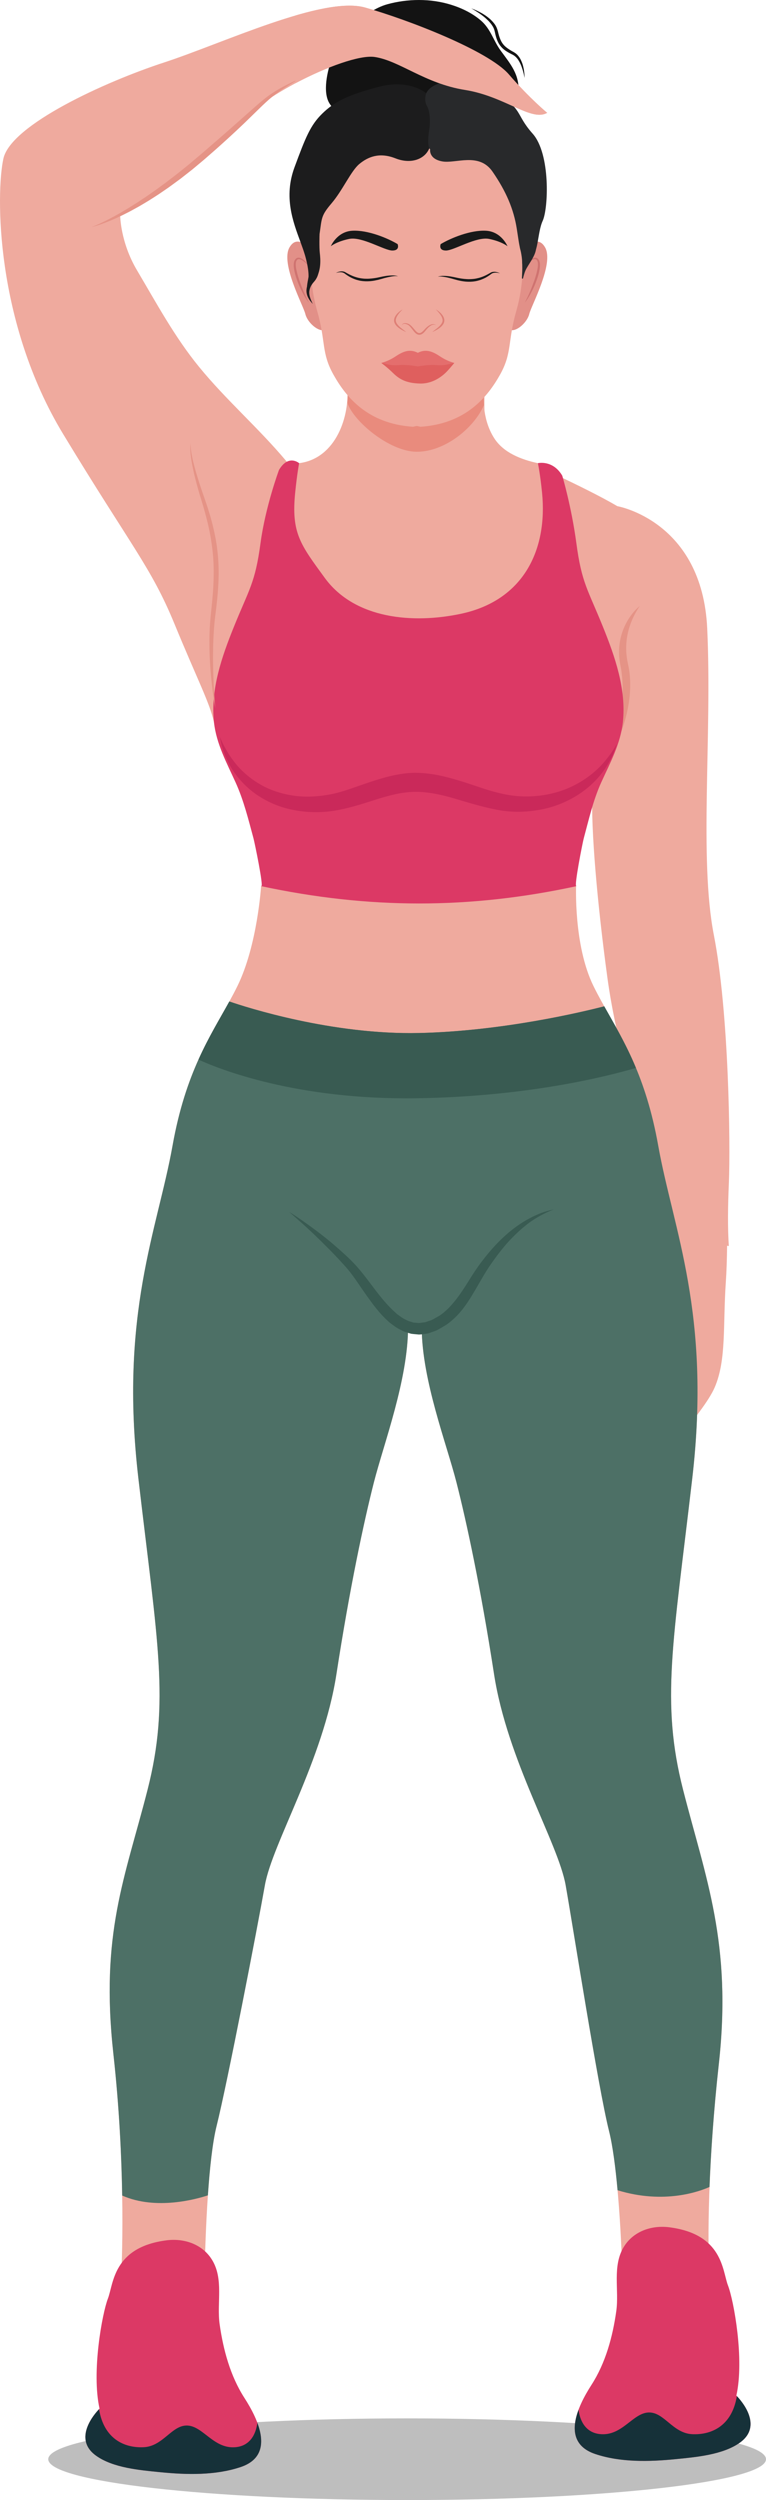 <?xml version="1.0" encoding="UTF-8"?>
<svg width="23px" height="75px" viewBox="0 0 23 75" version="1.1" xmlns="http://www.w3.org/2000/svg" xmlns:xlink="http://www.w3.org/1999/xlink">
    <title>Group 5</title>
    <g id="Page-1" stroke="none" stroke-width="1" fill="none" fill-rule="evenodd">
        <g id="Group-5">
            <path d="M12.224,75 C6.273,75 1.449,74.451 1.449,73.775 C1.449,73.099 6.273,72.55 12.224,72.55 C18.176,72.55 23,73.099 23,73.775 C23,74.451 18.176,75 12.224,75" id="Fill-30" fill="#BEBEBE"></path>
            <path d="M20.511,53.695 C19.836,51.053 20.212,49.292 20.786,44.35 C21.361,39.408 20.213,36.889 19.764,34.369 C19.314,31.849 18.417,30.8 17.818,29.577 C17.218,28.354 17.299,26.549 17.299,26.549 L12.488,27.055 L7.841,26.57 C7.841,26.57 7.731,28.354 7.131,29.577 C6.532,30.8 5.631,31.849 5.181,34.369 C4.731,36.889 3.581,39.408 4.155,44.35 C4.73,49.292 5.104,51.053 4.43,53.695 C3.755,56.338 3.005,58.001 3.405,61.622 C3.805,65.243 3.643,68.179 3.643,68.179 L6.141,68.374 C6.141,68.374 6.179,65.071 6.504,63.775 C6.828,62.478 7.728,57.83 7.953,56.557 C8.178,55.285 9.702,52.814 10.102,50.22 C10.502,47.627 10.927,45.645 11.226,44.471 C11.526,43.297 12.253,41.388 12.253,39.798 L12.231,39.799 L12.231,39.822 C12.231,39.843 12.381,39.842 12.456,39.833 C12.528,39.841 12.617,39.843 12.662,39.827 C12.671,41.411 13.408,43.304 13.706,44.471 C14.006,45.645 14.434,47.627 14.834,50.22 C15.234,52.814 16.76,55.285 16.985,56.557 C17.21,57.83 17.96,62.625 18.285,63.921 C18.61,65.218 18.686,68.179 18.686,68.179 L21.285,67.836 C21.285,67.836 21.185,65.536 21.584,61.915 C21.985,58.294 21.186,56.338 20.511,53.695" id="Fill-31" fill="#EFAA9E"></path>
            <path d="M2.989,72.258 C2.743,71.164 3.069,69.399 3.24,68.956 C3.411,68.513 3.39,67.414 5.002,67.208 C5.533,67.141 6.073,67.325 6.361,67.784 C6.726,68.366 6.504,69.088 6.595,69.727 C6.704,70.491 6.915,71.278 7.339,71.936 C7.765,72.596 8.268,73.661 7.226,74.01 C6.465,74.265 5.602,74.243 4.811,74.164 C4.203,74.104 3.393,74.036 2.882,73.667 C2.108,73.11 2.989,72.258 2.989,72.258" id="Fill-32" fill="#DC3965"></path>
            <path d="M2.882,73.667 C2.168,73.154 2.862,72.39 2.974,72.274 C3.121,73.174 3.743,73.442 4.314,73.415 C4.903,73.388 5.16,72.74 5.632,72.765 C6.104,72.789 6.42,73.475 7.076,73.414 C7.595,73.365 7.704,72.882 7.727,72.681 C7.928,73.221 7.924,73.776 7.226,74.01 C6.465,74.265 5.602,74.243 4.811,74.164 C4.203,74.104 3.393,74.036 2.882,73.667" id="Fill-33" fill="#163139"></path>
            <path d="M22.11,71.867 C22.356,70.772 22.031,69.007 21.859,68.564 C21.688,68.122 21.71,67.023 20.097,66.817 C19.566,66.749 19.026,66.934 18.738,67.393 C18.374,67.974 18.595,68.697 18.504,69.335 C18.396,70.1 18.184,70.886 17.76,71.544 C17.334,72.205 16.831,73.269 17.873,73.619 C18.635,73.874 19.497,73.851 20.288,73.773 C20.896,73.712 21.706,73.644 22.218,73.276 C22.992,72.719 22.11,71.867 22.11,71.867" id="Fill-34" fill="#DC3965"></path>
            <path d="M22.218,73.276 C22.932,72.762 22.237,71.998 22.125,71.882 C21.978,72.782 21.356,73.051 20.785,73.024 C20.196,72.997 19.939,72.349 19.467,72.373 C18.995,72.397 18.679,73.084 18.023,73.022 C17.505,72.974 17.395,72.49 17.372,72.29 C17.171,72.829 17.175,73.384 17.873,73.619 C18.635,73.874 19.497,73.851 20.288,73.773 C20.896,73.712 21.706,73.644 22.218,73.276" id="Fill-35" fill="#163139"></path>
            <path d="M15.538,13.717 C15.538,13.717 17.537,14.597 18.537,15.185 C18.537,15.185 21.085,15.625 21.235,18.854 C21.385,22.084 20.986,25.754 21.435,28.054 C21.885,30.354 21.935,34.317 21.885,35.492 C21.855,36.189 21.847,36.828 21.884,37.381 C21.867,37.377 21.849,37.375 21.832,37.371 C21.827,37.778 21.816,38.14 21.794,38.459 C21.704,39.77 21.815,40.789 21.462,41.616 C21.108,42.443 19.441,44.122 19.368,44.492 C19.368,44.492 18.977,43.93 19.337,43.348 C19.697,42.766 19.491,42.853 19.771,42.396 C20.051,41.939 20.314,40.869 20.167,40.055 C20.167,40.055 19.967,40.387 19.697,41.212 C19.427,42.037 18.853,42.42 18.853,42.42 C18.853,42.42 18.396,42.513 18.694,41.197 C18.993,39.881 18.91,39.924 19.051,38.939 C19.178,38.046 19.447,37.286 19.961,37.078 C20.011,36.785 20.089,36.001 19.736,35.002 C19.286,33.73 18.537,31.528 18.237,29.326 C17.937,27.124 17.737,24.873 17.787,23.748 C17.837,22.622 17.837,21.986 17.287,20.812 C16.737,19.637 15.688,15.723 15.538,13.717" id="Fill-36" fill="#EFAA9E"></path>
            <path d="M20.786,44.35 C21.361,39.408 20.213,36.889 19.764,34.369 C19.39,32.274 18.707,31.196 18.143,30.189 C17.487,30.358 15.087,30.934 12.588,30.99 C9.968,31.048 7.402,30.221 6.886,30.044 C6.307,31.095 5.573,32.174 5.181,34.369 C4.731,36.889 3.581,39.408 4.155,44.35 C4.73,49.292 5.104,51.053 4.43,53.695 C3.755,56.338 3.005,58.001 3.405,61.622 C3.584,63.24 3.65,64.721 3.669,65.865 C4.69,66.318 5.918,65.966 6.242,65.859 C6.296,65.069 6.379,64.273 6.504,63.775 C6.828,62.478 7.728,57.83 7.953,56.557 C8.178,55.285 9.702,52.814 10.102,50.22 C10.502,47.627 10.927,45.645 11.226,44.471 C11.526,43.297 12.253,41.388 12.253,39.798 L12.231,39.799 L12.231,39.822 C12.231,39.843 12.381,39.842 12.456,39.833 C12.528,39.841 12.617,39.843 12.662,39.827 C12.671,41.411 13.408,43.304 13.706,44.471 C14.006,45.645 14.434,47.627 14.834,50.22 C15.234,52.814 16.76,55.285 16.985,56.557 C17.21,57.83 17.96,62.625 18.285,63.921 C18.4,64.378 18.483,65.04 18.543,65.706 C19.945,66.137 21.013,65.739 21.304,65.607 C21.342,64.638 21.422,63.386 21.584,61.915 C21.985,58.294 21.186,56.338 20.511,53.695 C19.836,51.053 20.212,49.292 20.786,44.35" id="Fill-37" fill="#4D7066"></path>
            <path d="M5.959,31.788 C6.578,32.071 8.901,33.003 12.522,32.947 C15.802,32.897 18.174,32.307 19.095,32.037 C18.788,31.3 18.448,30.734 18.143,30.189 C17.487,30.358 15.087,30.934 12.588,30.99 C9.968,31.048 7.402,30.221 6.886,30.044 C6.595,30.572 6.265,31.107 5.959,31.788" id="Fill-38" fill="#395B52"></path>
            <path d="M8.684,36.357 C8.684,36.357 8.832,36.446 9.079,36.617 C9.323,36.791 9.676,37.039 10.067,37.378 C10.262,37.549 10.471,37.73 10.676,37.952 C10.881,38.177 11.066,38.431 11.256,38.682 C11.446,38.932 11.651,39.183 11.885,39.388 C11.941,39.445 12.008,39.48 12.068,39.527 C12.131,39.567 12.198,39.599 12.264,39.63 L12.366,39.661 L12.417,39.677 L12.47,39.68 L12.574,39.69 C12.609,39.69 12.644,39.681 12.68,39.677 C12.714,39.67 12.75,39.674 12.785,39.661 L12.89,39.624 C12.961,39.607 13.027,39.565 13.094,39.527 L13.19,39.474 L13.293,39.4 C13.349,39.355 13.405,39.305 13.462,39.25 C13.68,39.029 13.86,38.764 14.028,38.497 C14.113,38.364 14.194,38.228 14.283,38.1 C14.327,38.034 14.371,37.972 14.418,37.908 C14.464,37.848 14.51,37.789 14.555,37.73 C14.74,37.495 14.93,37.287 15.124,37.109 C15.506,36.75 15.896,36.534 16.176,36.419 C16.317,36.359 16.433,36.329 16.512,36.309 C16.59,36.29 16.632,36.28 16.632,36.28 C16.632,36.28 16.592,36.297 16.518,36.327 C16.443,36.357 16.337,36.408 16.207,36.479 C16.078,36.552 15.924,36.647 15.766,36.777 C15.607,36.906 15.439,37.064 15.269,37.248 C15.101,37.432 14.934,37.649 14.77,37.881 C14.598,38.12 14.459,38.373 14.296,38.653 C14.134,38.927 13.961,39.225 13.707,39.484 C13.644,39.547 13.575,39.609 13.499,39.671 L13.396,39.746 L13.27,39.821 C13.189,39.868 13.11,39.918 13.014,39.946 L12.875,39.995 C12.829,40.011 12.776,40.012 12.726,40.021 C12.676,40.026 12.626,40.036 12.575,40.035 L12.423,40.021 L12.346,40.012 L12.275,39.991 L12.131,39.945 C12.043,39.904 11.956,39.859 11.877,39.808 C11.804,39.751 11.721,39.702 11.658,39.639 C11.387,39.398 11.191,39.12 11.003,38.859 C10.816,38.597 10.655,38.34 10.478,38.121 C10.297,37.903 10.102,37.703 9.927,37.521 C9.57,37.159 9.261,36.866 9.036,36.669 C8.812,36.471 8.684,36.357 8.684,36.357" id="Fill-39" fill="#395B52"></path>
            <path d="M8.723,14.069 C8.721,14.054 8.718,14.039 8.713,14.024 C8.689,13.945 8.635,13.879 8.581,13.815 C7.758,12.836 6.78,11.99 5.974,11.002 C5.244,10.109 4.698,9.094 4.114,8.109 C3.609,7.257 3.609,6.461 3.609,6.461 C3.609,6.461 6.414,4.538 7.256,3.632 C8.097,2.725 10.497,1.599 11.247,1.709 C11.996,1.819 12.754,2.506 13.96,2.698 C15.166,2.89 15.952,3.659 16.429,3.385 C16.429,3.385 15.896,2.945 15.279,2.231 C14.661,1.517 12.229,0.583 10.963,0.226 C9.696,-0.131 6.695,1.297 4.927,1.874 C3.16,2.451 0.327,3.742 0.102,4.758 C-0.122,5.774 -0.15,9.647 1.898,13.025 C3.946,16.403 4.534,17.008 5.236,18.71 C5.937,20.413 6.297,21.083 6.425,21.669 C6.553,22.254 7.171,22.473 7.171,22.473 C7.171,22.473 7.676,19.26 7.733,19.177 C7.855,18.995 7.843,18.591 7.877,18.383 C7.971,17.808 8.061,17.232 8.15,16.657 C8.239,16.086 8.326,15.515 8.413,14.944 C8.457,14.659 8.771,14.359 8.723,14.069" id="Fill-40" fill="#EFAA9E"></path>
            <path d="M19.213,18.179 C19.213,18.179 19.203,18.192 19.185,18.218 C19.167,18.244 19.142,18.283 19.113,18.334 C19.083,18.384 19.05,18.446 19.015,18.518 C18.981,18.591 18.946,18.674 18.915,18.766 C18.884,18.858 18.856,18.959 18.836,19.067 C18.816,19.175 18.804,19.29 18.802,19.409 C18.802,19.438 18.801,19.468 18.803,19.498 C18.803,19.528 18.804,19.558 18.807,19.589 C18.808,19.604 18.809,19.619 18.811,19.635 C18.812,19.65 18.814,19.665 18.816,19.68 C18.818,19.696 18.819,19.711 18.821,19.726 C18.823,19.742 18.826,19.757 18.828,19.772 C18.831,19.788 18.833,19.803 18.836,19.818 C18.839,19.834 18.842,19.849 18.845,19.864 C18.852,19.897 18.859,19.929 18.865,19.961 L18.875,20.01 C18.879,20.026 18.881,20.044 18.884,20.062 C18.89,20.096 18.896,20.132 18.9,20.166 C18.917,20.303 18.924,20.441 18.922,20.576 C18.922,20.61 18.922,20.644 18.92,20.677 C18.918,20.71 18.917,20.743 18.915,20.776 C18.912,20.809 18.909,20.842 18.907,20.874 C18.903,20.907 18.9,20.939 18.896,20.97 C18.881,21.097 18.859,21.219 18.835,21.333 C18.811,21.447 18.783,21.553 18.754,21.651 C18.697,21.846 18.636,22.003 18.588,22.112 C18.565,22.166 18.544,22.208 18.53,22.236 C18.516,22.265 18.508,22.279 18.508,22.279 C18.508,22.279 18.511,22.263 18.518,22.232 C18.524,22.201 18.532,22.156 18.543,22.098 C18.554,22.041 18.566,21.971 18.58,21.891 C18.593,21.811 18.607,21.721 18.621,21.623 C18.635,21.525 18.649,21.418 18.66,21.306 C18.672,21.194 18.682,21.075 18.689,20.953 C18.69,20.923 18.691,20.892 18.692,20.861 C18.693,20.83 18.694,20.799 18.695,20.767 C18.696,20.704 18.696,20.641 18.695,20.577 C18.691,20.45 18.683,20.321 18.667,20.194 C18.663,20.162 18.658,20.131 18.654,20.1 C18.651,20.085 18.65,20.07 18.646,20.053 L18.637,20.004 L18.628,19.957 C18.625,19.94 18.622,19.923 18.619,19.906 C18.616,19.889 18.612,19.872 18.61,19.855 C18.607,19.837 18.605,19.82 18.603,19.803 C18.601,19.786 18.598,19.769 18.597,19.752 C18.595,19.735 18.594,19.717 18.593,19.7 C18.592,19.683 18.59,19.666 18.589,19.649 C18.589,19.632 18.588,19.615 18.588,19.598 C18.587,19.564 18.588,19.531 18.588,19.497 C18.588,19.464 18.592,19.431 18.594,19.398 C18.606,19.267 18.63,19.142 18.665,19.027 C18.699,18.912 18.743,18.807 18.79,18.715 C18.837,18.622 18.888,18.542 18.937,18.474 C18.986,18.406 19.034,18.35 19.075,18.306 C19.116,18.262 19.151,18.231 19.175,18.21 C19.199,18.189 19.213,18.179 19.213,18.179" id="Fill-41" fill="#E59386"></path>
            <path d="M8.918,16.646 C8.918,16.646 8.448,13.963 8.981,13.895 C10.089,13.755 10.519,12.479 10.423,11.548 C10.287,10.237 14.52,11.338 14.591,11.356 C14.54,11.343 14.54,12.269 14.548,12.327 C14.589,12.615 14.681,12.898 14.839,13.145 C15.12,13.585 15.653,13.787 16.151,13.895 C16.551,13.982 16.923,16.358 16.688,17.125 C16.453,17.891 12.674,19.731 12.674,19.731 C9.386,19.999 9.094,17.144 9.094,17.01 L8.918,16.646" id="Fill-42" fill="#EFAA9E"></path>
            <path d="M14.56,11.517 C14.582,11.421 14.613,11.356 14.656,11.356 C14.657,11.356 14.658,11.356 14.659,11.356 C14.661,11.357 14.662,11.357 14.662,11.357 C14.662,11.357 14.612,11.416 14.56,11.517 M10.433,11.374 C10.507,11.075 10.88,10.946 11.377,10.915 C10.881,10.946 10.507,11.075 10.433,11.374" id="Fill-43" fill="#E3C0B8"></path>
            <path d="M12.521,13.552 C12.511,13.552 12.502,13.552 12.493,13.552 C11.681,13.536 10.615,12.638 10.432,12.089 C10.443,11.922 10.443,11.743 10.423,11.548 C10.416,11.485 10.42,11.427 10.433,11.374 C10.507,11.075 10.881,10.946 11.377,10.915 C11.463,10.909 11.553,10.906 11.646,10.906 C12.859,10.906 14.541,11.343 14.591,11.356 C14.59,11.356 14.59,11.356 14.59,11.356 C14.576,11.356 14.567,11.421 14.56,11.517 C14.537,11.66 14.512,11.889 14.53,12.153 C14.233,12.844 13.353,13.552 12.521,13.552" id="Fill-44" fill="#E98B7D"></path>
            <path d="M18.104,18.804 C17.647,17.672 17.466,17.495 17.306,16.295 C17.159,15.197 16.882,14.268 16.882,14.268 C16.595,13.787 16.151,13.895 16.151,13.895 C16.151,13.895 16.22,14.219 16.276,14.781 C16.446,16.493 15.723,18.019 13.827,18.416 C12.415,18.713 10.659,18.581 9.751,17.336 C9.021,16.335 8.742,15.993 8.863,14.781 C8.919,14.219 8.981,13.895 8.981,13.895 C8.981,13.895 8.663,13.616 8.377,14.098 C8.377,14.098 7.969,15.197 7.822,16.295 C7.661,17.495 7.48,17.672 7.023,18.804 C6.663,19.694 6.317,20.679 6.425,21.669 C6.495,22.314 6.809,22.89 7.074,23.473 C7.318,24.01 7.458,24.584 7.611,25.149 C7.647,25.283 7.92,26.601 7.847,26.585 C11.065,27.273 14.091,27.28 17.305,26.585 C17.231,26.601 17.492,25.283 17.528,25.149 C17.681,24.584 17.809,24.01 18.052,23.473 C18.318,22.89 18.631,22.314 18.702,21.669 C18.81,20.679 18.464,19.694 18.104,18.804" id="Fill-45" fill="#DC3965"></path>
            <path d="M6.597,22.097 C6.597,22.097 6.619,22.146 6.66,22.237 C6.697,22.33 6.77,22.458 6.863,22.614 C6.963,22.767 7.091,22.949 7.272,23.123 C7.451,23.298 7.677,23.468 7.948,23.605 C8.219,23.74 8.537,23.835 8.878,23.878 C9.223,23.919 9.586,23.897 9.96,23.823 C10.321,23.749 10.703,23.595 11.11,23.461 C11.512,23.326 11.978,23.192 12.44,23.183 C12.946,23.183 13.383,23.295 13.802,23.423 C14.219,23.547 14.601,23.701 14.974,23.787 C15.347,23.881 15.698,23.911 16.054,23.884 C16.396,23.859 16.723,23.78 17.005,23.667 C17.573,23.438 17.97,23.079 18.196,22.793 C18.312,22.651 18.395,22.53 18.445,22.445 C18.497,22.359 18.524,22.313 18.524,22.313 C18.524,22.313 18.507,22.364 18.474,22.458 C18.441,22.552 18.388,22.692 18.293,22.856 C18.115,23.187 17.756,23.641 17.151,23.964 C16.851,24.125 16.498,24.253 16.103,24.309 C15.722,24.371 15.279,24.372 14.863,24.28 C14.444,24.198 14.037,24.07 13.639,23.953 C13.247,23.836 12.833,23.751 12.472,23.755 C12.066,23.757 11.691,23.86 11.289,23.986 C10.891,24.114 10.485,24.246 10.05,24.319 C9.627,24.388 9.197,24.376 8.808,24.298 C8.418,24.224 8.067,24.074 7.779,23.887 C7.489,23.703 7.268,23.48 7.103,23.265 C6.933,23.052 6.835,22.837 6.759,22.664 C6.689,22.486 6.648,22.344 6.63,22.246 C6.608,22.149 6.597,22.097 6.597,22.097" id="Fill-46" fill="#CA295A"></path>
            <path d="M10.615,3.661 C10.363,3.586 10.055,3.344 9.904,3.12 C9.672,2.778 9.833,2.112 9.964,1.758 C10.217,1.075 10.939,0.32 11.629,0.128 C12.236,-0.04 12.928,-0.05 13.545,0.143 C13.865,0.242 14.182,0.396 14.436,0.613 C14.734,0.866 14.812,1.218 15.037,1.524 C15.333,1.928 15.605,2.238 15.569,2.777 C15.56,2.912 15.53,3.049 15.452,3.161 C15.159,3.581 13.658,3.287 13.208,3.268 C12.802,3.251 12.395,3.233 11.989,3.223 C11.812,3.219 11.519,3.162 11.349,3.231 C11.181,3.299 10.703,3.656 10.703,3.656" id="Fill-47" fill="#131313"></path>
            <path d="M14.152,0.252 C14.152,0.252 14.194,0.265 14.265,0.296 C14.3,0.311 14.343,0.33 14.39,0.355 C14.438,0.38 14.492,0.409 14.547,0.446 C14.603,0.481 14.66,0.525 14.719,0.576 C14.774,0.629 14.832,0.687 14.877,0.761 C14.923,0.834 14.949,0.928 14.966,1.006 C14.986,1.085 15.012,1.165 15.049,1.236 C15.086,1.308 15.137,1.369 15.2,1.419 C15.262,1.469 15.333,1.512 15.403,1.551 L15.43,1.565 L15.436,1.569 L15.439,1.571 L15.446,1.575 L15.458,1.584 C15.475,1.595 15.492,1.605 15.509,1.622 C15.544,1.652 15.568,1.684 15.591,1.716 C15.637,1.781 15.663,1.849 15.686,1.911 C15.707,1.974 15.719,2.033 15.729,2.085 C15.738,2.137 15.743,2.183 15.746,2.221 C15.75,2.258 15.75,2.288 15.75,2.308 C15.75,2.328 15.75,2.339 15.75,2.339 C15.75,2.339 15.744,2.296 15.727,2.223 C15.719,2.187 15.707,2.143 15.692,2.093 C15.677,2.044 15.658,1.988 15.633,1.931 C15.606,1.874 15.575,1.813 15.532,1.758 C15.509,1.731 15.485,1.704 15.459,1.685 C15.448,1.674 15.43,1.664 15.413,1.653 L15.4,1.645 L15.393,1.641 L15.39,1.639 C15.387,1.638 15.393,1.641 15.392,1.641 L15.392,1.64 L15.39,1.64 L15.362,1.626 C15.289,1.588 15.211,1.548 15.139,1.491 C15.068,1.435 15.004,1.362 14.962,1.28 C14.919,1.198 14.893,1.112 14.873,1.027 C14.855,0.94 14.84,0.87 14.802,0.804 C14.765,0.738 14.716,0.68 14.667,0.627 C14.615,0.576 14.565,0.53 14.514,0.49 C14.463,0.45 14.415,0.416 14.371,0.386 C14.327,0.357 14.288,0.332 14.256,0.313 C14.223,0.293 14.197,0.278 14.179,0.267 C14.162,0.257 14.152,0.252 14.152,0.252" id="Fill-48" fill="#131313"></path>
            <path d="M15.635,7.616 C15.635,7.616 16.09,6.937 16.367,7.422 C16.645,7.907 15.952,9.167 15.892,9.419 C15.833,9.671 15.496,9.978 15.299,9.892 C15.1,9.806 15.635,7.616 15.635,7.616" id="Fill-49" fill="#E29088"></path>
            <path d="M9.425,7.616 C9.425,7.616 8.97,6.937 8.692,7.422 C8.415,7.907 9.108,9.167 9.168,9.419 C9.227,9.671 9.564,9.978 9.762,9.892 C9.96,9.806 9.425,7.616 9.425,7.616" id="Fill-50" fill="#E29088"></path>
            <path d="M15.754,7.516 C15.754,7.516 15.384,6.211 15.331,5.94 C15.279,5.668 14.975,5.229 14.355,4.57 C13.76,3.938 12.609,4.243 12.513,4.27 C12.417,4.243 11.266,3.938 10.671,4.57 C10.051,5.229 9.747,5.668 9.695,5.94 C9.642,6.211 9.272,7.516 9.272,7.516 L9.338,7.878 C9.338,7.878 9.294,8.528 9.523,9.326 C9.787,10.244 9.642,10.58 10.012,11.239 C10.381,11.898 11.028,12.712 12.401,12.803 L12.513,12.778 L12.625,12.803 C13.998,12.712 14.645,11.898 15.015,11.239 C15.384,10.58 15.239,10.244 15.503,9.326 C15.733,8.528 15.688,7.878 15.688,7.878 L15.754,7.516" id="Fill-51" fill="#EFA99D"></path>
            <path d="M12.797,2.799 C12.797,2.799 12.308,2.359 11.371,2.605 C10.434,2.851 10.031,3.06 9.675,3.409 C9.318,3.758 9.173,4.126 8.843,5.018 C8.513,5.91 8.797,6.65 9.021,7.258 C9.246,7.865 9.246,8.02 9.391,7.904 C9.536,7.788 9.51,7.594 9.589,7.064 C9.668,6.534 9.629,6.482 9.959,6.095 C10.289,5.707 10.54,5.125 10.79,4.919 C11.041,4.712 11.384,4.557 11.873,4.75 C12.361,4.944 12.81,4.763 12.916,4.376 C13.021,3.988 13.101,3.678 13.021,3.406 C12.942,3.135 12.916,2.812 12.797,2.799" id="Fill-52" fill="#1C1C1D"></path>
            <path d="M12.916,4.479 C12.916,4.479 12.863,4.763 13.272,4.841 C13.681,4.919 14.381,4.557 14.79,5.151 C15.2,5.746 15.424,6.276 15.516,6.857 C15.609,7.439 15.622,7.788 15.899,7.736 C16.176,7.684 16.124,6.999 16.295,6.625 C16.467,6.25 16.534,4.616 15.993,4.009 C15.452,3.401 15.728,3.264 14.817,2.76 C13.906,2.256 12.982,2.398 12.797,2.799 C12.797,2.799 12.718,3.006 12.823,3.187 C12.929,3.368 12.916,3.742 12.889,3.885 C12.863,4.027 12.823,4.414 12.916,4.479" id="Fill-53" fill="#28292B"></path>
            <path d="M13.232,7.323 C13.232,7.323 13.153,7.516 13.391,7.516 C13.628,7.516 14.302,7.09 14.685,7.167 C15.068,7.245 15.239,7.387 15.239,7.387 C15.239,7.387 15.057,6.948 14.594,6.922 C14.13,6.896 13.536,7.142 13.232,7.323" id="Fill-54" fill="#181919"></path>
            <path d="M11.939,7.323 C11.939,7.323 12.019,7.516 11.781,7.516 C11.543,7.516 10.87,7.09 10.487,7.167 C10.105,7.245 9.933,7.387 9.933,7.387 C9.933,7.387 10.115,6.948 10.578,6.922 C11.042,6.896 11.636,7.142 11.939,7.323" id="Fill-55" fill="#181919"></path>
            <path d="M12.071,9.765 C12.071,9.765 12.071,9.76 12.073,9.751 C12.075,9.742 12.08,9.728 12.094,9.715 C12.108,9.703 12.132,9.694 12.158,9.694 C12.185,9.693 12.213,9.699 12.243,9.708 C12.252,9.712 12.258,9.714 12.266,9.717 C12.274,9.721 12.282,9.725 12.289,9.73 C12.293,9.732 12.297,9.735 12.3,9.737 C12.304,9.74 12.307,9.742 12.311,9.745 C12.318,9.75 12.325,9.756 12.332,9.762 C12.359,9.785 12.384,9.813 12.408,9.842 C12.432,9.871 12.457,9.9 12.482,9.928 C12.508,9.955 12.537,9.98 12.567,9.989 C12.582,9.993 12.597,9.993 12.612,9.99 C12.628,9.987 12.643,9.978 12.658,9.969 C12.687,9.948 12.714,9.923 12.737,9.895 C12.762,9.867 12.788,9.84 12.815,9.816 C12.841,9.793 12.869,9.773 12.896,9.758 C12.924,9.742 12.951,9.732 12.976,9.727 C13.002,9.722 13.025,9.724 13.043,9.729 C13.052,9.732 13.06,9.734 13.066,9.738 C13.072,9.741 13.077,9.744 13.081,9.748 C13.088,9.754 13.092,9.757 13.092,9.757 C13.092,9.757 13.087,9.754 13.079,9.75 C13.075,9.748 13.069,9.746 13.063,9.744 C13.057,9.741 13.049,9.74 13.041,9.739 C13.024,9.737 13.004,9.739 12.982,9.746 C12.96,9.754 12.936,9.766 12.913,9.783 C12.889,9.8 12.865,9.82 12.842,9.844 C12.819,9.868 12.797,9.895 12.774,9.924 C12.767,9.931 12.761,9.939 12.755,9.946 C12.749,9.954 12.742,9.961 12.735,9.968 C12.728,9.976 12.72,9.983 12.712,9.99 C12.705,9.997 12.695,10.003 12.687,10.01 C12.669,10.022 12.649,10.034 12.625,10.039 C12.602,10.045 12.575,10.045 12.552,10.038 C12.528,10.031 12.508,10.019 12.49,10.005 C12.473,9.991 12.458,9.976 12.444,9.961 C12.417,9.931 12.395,9.899 12.372,9.87 C12.349,9.841 12.328,9.813 12.305,9.789 C12.293,9.778 12.281,9.767 12.269,9.758 C12.263,9.753 12.257,9.75 12.252,9.746 C12.246,9.743 12.238,9.739 12.232,9.736 C12.206,9.725 12.18,9.716 12.158,9.714 C12.135,9.711 12.115,9.715 12.101,9.723 C12.087,9.732 12.079,9.744 12.075,9.752 C12.072,9.76 12.071,9.765 12.071,9.765" id="Fill-56" fill="#DE7F76"></path>
            <path d="M12.089,9.283 C12.089,9.283 12.078,9.293 12.061,9.311 C12.043,9.329 12.018,9.355 11.991,9.388 C11.964,9.421 11.935,9.46 11.912,9.505 C11.901,9.528 11.892,9.552 11.887,9.576 C11.885,9.589 11.883,9.601 11.884,9.613 C11.884,9.625 11.886,9.637 11.89,9.65 C11.893,9.66 11.897,9.673 11.903,9.684 C11.909,9.696 11.915,9.707 11.922,9.717 C11.937,9.739 11.955,9.759 11.973,9.778 C12.009,9.815 12.048,9.846 12.082,9.872 C12.116,9.899 12.145,9.92 12.165,9.936 C12.175,9.944 12.182,9.951 12.187,9.955 C12.192,9.96 12.194,9.964 12.194,9.964 C12.194,9.964 12.191,9.961 12.186,9.958 C12.18,9.954 12.171,9.95 12.159,9.945 C12.136,9.934 12.103,9.919 12.065,9.897 C12.046,9.886 12.025,9.874 12.004,9.859 C11.983,9.845 11.961,9.829 11.94,9.81 C11.919,9.792 11.898,9.771 11.88,9.746 C11.871,9.734 11.863,9.721 11.856,9.707 C11.849,9.693 11.843,9.678 11.838,9.661 C11.834,9.647 11.832,9.63 11.832,9.614 C11.831,9.598 11.834,9.582 11.837,9.566 C11.844,9.536 11.856,9.508 11.871,9.484 C11.885,9.459 11.902,9.438 11.919,9.418 C11.935,9.399 11.953,9.382 11.969,9.368 C12.002,9.338 12.032,9.317 12.054,9.303 C12.075,9.289 12.089,9.283 12.089,9.283" id="Fill-57" fill="#DE7F76"></path>
            <path d="M13.085,9.283 C13.085,9.283 13.099,9.289 13.12,9.303 C13.142,9.317 13.172,9.338 13.205,9.368 C13.221,9.382 13.238,9.399 13.255,9.418 C13.272,9.438 13.289,9.459 13.303,9.484 C13.317,9.508 13.33,9.536 13.337,9.566 C13.34,9.582 13.343,9.598 13.342,9.614 C13.342,9.63 13.339,9.647 13.336,9.661 C13.331,9.678 13.325,9.693 13.318,9.707 C13.311,9.721 13.302,9.734 13.293,9.746 C13.275,9.771 13.255,9.792 13.234,9.81 C13.213,9.829 13.191,9.845 13.17,9.859 C13.149,9.874 13.129,9.886 13.109,9.897 C13.071,9.919 13.038,9.934 13.015,9.945 C13.003,9.95 12.994,9.954 12.989,9.958 C12.982,9.961 12.98,9.964 12.98,9.964 C12.98,9.964 12.981,9.96 12.987,9.955 C12.991,9.951 12.999,9.944 13.009,9.936 C13.029,9.92 13.058,9.899 13.092,9.872 C13.126,9.846 13.165,9.815 13.201,9.778 C13.219,9.759 13.236,9.739 13.251,9.717 C13.259,9.707 13.265,9.696 13.271,9.684 C13.277,9.673 13.282,9.66 13.284,9.65 C13.288,9.637 13.29,9.625 13.29,9.613 C13.29,9.601 13.289,9.589 13.287,9.576 C13.282,9.552 13.273,9.528 13.262,9.505 C13.24,9.46 13.209,9.421 13.183,9.388 C13.156,9.355 13.131,9.329 13.114,9.311 C13.096,9.293 13.085,9.283 13.085,9.283" id="Fill-58" fill="#DE7F76"></path>
            <path d="M11.446,10.887 C11.446,10.887 11.613,11.006 11.798,11.187 C11.983,11.368 12.185,11.497 12.616,11.506 C13.048,11.515 13.347,11.222 13.435,11.127 C13.523,11.032 13.642,10.887 13.642,10.887 C13.642,10.887 13.638,10.881 13.382,10.887 C13.127,10.894 11.446,10.887 11.446,10.887" id="Fill-59" fill="#DF5F5E"></path>
            <path d="M13.222,10.697 C13.002,10.551 12.797,10.455 12.546,10.584 C12.291,10.455 12.089,10.551 11.869,10.697 C11.648,10.844 11.446,10.887 11.446,10.887 C11.481,10.881 11.71,10.98 11.965,10.954 C12.22,10.929 12.546,10.993 12.546,10.993 C12.546,10.993 12.87,10.929 13.125,10.954 C13.38,10.98 13.607,10.881 13.642,10.887 C13.642,10.887 13.442,10.844 13.222,10.697" id="Fill-60" fill="#E46E6D"></path>
            <path d="M13.148,8.305 C13.162,8.295 13.18,8.29 13.196,8.286 C13.213,8.282 13.231,8.28 13.249,8.278 C13.283,8.274 13.318,8.275 13.353,8.276 C13.371,8.276 13.388,8.278 13.406,8.279 C13.423,8.28 13.44,8.283 13.458,8.284 C13.475,8.286 13.492,8.289 13.51,8.291 L13.535,8.295 L13.561,8.3 L13.612,8.309 L13.663,8.32 L13.764,8.341 C13.781,8.344 13.797,8.347 13.813,8.35 C13.83,8.352 13.846,8.356 13.863,8.358 L13.913,8.364 C13.929,8.367 13.946,8.368 13.963,8.369 C13.996,8.373 14.03,8.373 14.063,8.375 C14.096,8.374 14.129,8.375 14.162,8.372 C14.195,8.371 14.228,8.366 14.261,8.362 L14.31,8.353 C14.326,8.35 14.342,8.346 14.358,8.342 C14.375,8.339 14.39,8.334 14.406,8.329 C14.422,8.324 14.438,8.32 14.454,8.314 C14.469,8.308 14.485,8.303 14.5,8.297 L14.547,8.277 C14.576,8.263 14.607,8.25 14.637,8.233 C14.667,8.218 14.695,8.2 14.725,8.184 L14.723,8.185 C14.727,8.182 14.73,8.18 14.733,8.179 C14.736,8.177 14.739,8.175 14.742,8.174 C14.748,8.171 14.755,8.168 14.761,8.166 C14.767,8.164 14.774,8.162 14.78,8.16 C14.786,8.158 14.793,8.158 14.799,8.156 C14.806,8.155 14.812,8.155 14.818,8.154 C14.825,8.153 14.831,8.153 14.838,8.153 C14.844,8.153 14.851,8.153 14.857,8.153 C14.863,8.154 14.87,8.154 14.876,8.155 L14.894,8.158 L14.912,8.162 C14.919,8.163 14.925,8.164 14.93,8.166 L14.948,8.172 C14.954,8.174 14.96,8.176 14.965,8.178 L14.982,8.185 L15.015,8.201 L14.98,8.192 L14.962,8.188 C14.956,8.187 14.951,8.186 14.945,8.185 L14.927,8.183 C14.921,8.182 14.915,8.181 14.909,8.181 L14.892,8.18 L14.874,8.18 C14.869,8.18 14.863,8.181 14.857,8.181 C14.851,8.181 14.846,8.182 14.84,8.183 C14.835,8.184 14.829,8.184 14.823,8.186 C14.818,8.187 14.813,8.188 14.807,8.19 C14.802,8.192 14.797,8.193 14.792,8.196 C14.786,8.198 14.781,8.2 14.777,8.202 C14.772,8.204 14.767,8.207 14.763,8.21 L14.757,8.214 L14.752,8.218 L14.752,8.218 L14.75,8.219 C14.722,8.24 14.694,8.261 14.665,8.279 C14.636,8.299 14.605,8.316 14.575,8.333 L14.527,8.356 C14.511,8.364 14.495,8.37 14.478,8.377 C14.462,8.385 14.445,8.39 14.429,8.396 C14.412,8.402 14.395,8.408 14.378,8.412 C14.361,8.417 14.344,8.422 14.326,8.426 L14.274,8.437 C14.239,8.442 14.203,8.448 14.168,8.449 C14.132,8.453 14.097,8.452 14.061,8.452 C14.026,8.45 13.99,8.45 13.955,8.445 C13.92,8.442 13.885,8.436 13.851,8.43 C13.833,8.427 13.816,8.423 13.799,8.419 C13.782,8.416 13.764,8.412 13.747,8.408 L13.697,8.394 L13.672,8.387 L13.647,8.381 C13.614,8.371 13.582,8.362 13.549,8.353 C13.532,8.349 13.516,8.345 13.499,8.341 C13.483,8.337 13.466,8.332 13.45,8.329 C13.417,8.321 13.383,8.315 13.35,8.309 C13.316,8.303 13.283,8.299 13.249,8.296 C13.24,8.296 13.232,8.296 13.223,8.295 C13.215,8.295 13.206,8.296 13.198,8.296 C13.181,8.297 13.164,8.298 13.148,8.305" id="Fill-61" fill="#181919"></path>
            <path d="M11.952,8.292 C11.936,8.285 11.919,8.284 11.902,8.283 C11.894,8.283 11.885,8.282 11.877,8.282 C11.868,8.283 11.86,8.283 11.851,8.283 C11.818,8.286 11.784,8.29 11.75,8.296 C11.717,8.302 11.683,8.309 11.65,8.316 C11.634,8.32 11.617,8.324 11.601,8.328 C11.584,8.332 11.568,8.336 11.551,8.34 C11.518,8.349 11.486,8.358 11.453,8.368 L11.428,8.375 L11.403,8.381 L11.353,8.395 C11.336,8.399 11.319,8.403 11.301,8.406 C11.284,8.41 11.267,8.414 11.249,8.417 C11.215,8.423 11.18,8.429 11.145,8.432 C11.11,8.437 11.074,8.437 11.039,8.439 C11.003,8.439 10.968,8.44 10.932,8.436 C10.897,8.435 10.862,8.429 10.826,8.424 L10.774,8.413 C10.756,8.409 10.739,8.404 10.722,8.399 C10.705,8.395 10.688,8.389 10.671,8.383 C10.655,8.377 10.638,8.372 10.622,8.364 C10.605,8.357 10.589,8.351 10.573,8.343 L10.526,8.32 C10.495,8.303 10.464,8.286 10.435,8.266 C10.406,8.248 10.378,8.227 10.35,8.206 L10.348,8.205 L10.348,8.205 L10.344,8.201 L10.337,8.197 C10.333,8.194 10.328,8.191 10.323,8.189 C10.319,8.187 10.314,8.185 10.308,8.183 C10.303,8.18 10.298,8.179 10.293,8.177 C10.288,8.175 10.282,8.174 10.277,8.173 C10.271,8.171 10.265,8.171 10.26,8.17 C10.254,8.169 10.249,8.169 10.243,8.168 C10.237,8.168 10.232,8.167 10.226,8.167 L10.208,8.167 L10.191,8.168 C10.185,8.168 10.179,8.169 10.173,8.17 L10.155,8.172 C10.149,8.173 10.144,8.174 10.138,8.176 L10.12,8.179 L10.085,8.189 L10.118,8.172 L10.135,8.165 C10.14,8.163 10.146,8.161 10.152,8.159 L10.17,8.153 C10.176,8.152 10.181,8.15 10.188,8.149 L10.206,8.145 L10.224,8.142 C10.231,8.141 10.237,8.141 10.243,8.141 C10.25,8.14 10.256,8.14 10.262,8.14 C10.269,8.14 10.275,8.14 10.282,8.141 C10.288,8.142 10.294,8.142 10.301,8.143 C10.307,8.145 10.314,8.146 10.32,8.147 C10.326,8.149 10.333,8.151 10.339,8.153 C10.345,8.155 10.352,8.158 10.358,8.161 C10.361,8.162 10.364,8.164 10.367,8.166 C10.37,8.167 10.373,8.169 10.377,8.172 L10.375,8.171 C10.405,8.187 10.433,8.205 10.463,8.22 C10.493,8.237 10.524,8.25 10.554,8.264 L10.6,8.284 C10.615,8.29 10.631,8.295 10.647,8.301 C10.662,8.307 10.678,8.311 10.694,8.316 C10.71,8.321 10.726,8.326 10.742,8.329 C10.758,8.333 10.774,8.338 10.79,8.34 L10.839,8.349 C10.872,8.353 10.905,8.358 10.938,8.36 C10.971,8.362 11.004,8.361 11.037,8.362 C11.071,8.361 11.104,8.36 11.137,8.356 C11.154,8.355 11.171,8.354 11.187,8.351 L11.237,8.345 C11.254,8.343 11.27,8.339 11.287,8.337 C11.303,8.334 11.319,8.331 11.336,8.328 L11.437,8.307 L11.488,8.296 L11.539,8.287 L11.565,8.282 L11.59,8.278 C11.608,8.276 11.625,8.273 11.642,8.271 C11.66,8.27 11.677,8.267 11.694,8.266 C11.712,8.265 11.729,8.264 11.747,8.263 C11.782,8.262 11.817,8.261 11.852,8.265 C11.869,8.267 11.887,8.269 11.904,8.273 C11.921,8.277 11.938,8.282 11.952,8.292" id="Fill-62" fill="#181919"></path>
            <path d="M15.754,7.982 C15.754,7.982 15.758,7.976 15.766,7.964 C15.774,7.953 15.786,7.936 15.802,7.916 C15.818,7.896 15.839,7.872 15.864,7.846 C15.89,7.821 15.92,7.792 15.96,7.767 C15.98,7.755 16.002,7.743 16.028,7.736 C16.041,7.732 16.055,7.73 16.07,7.73 C16.078,7.73 16.086,7.731 16.093,7.732 C16.101,7.735 16.109,7.736 16.116,7.74 C16.146,7.753 16.168,7.779 16.182,7.805 L16.188,7.814 L16.188,7.815 C16.188,7.816 16.187,7.814 16.189,7.817 L16.19,7.819 L16.19,7.821 L16.192,7.826 L16.196,7.835 C16.197,7.838 16.199,7.841 16.199,7.845 C16.201,7.853 16.204,7.86 16.205,7.868 C16.207,7.876 16.208,7.883 16.209,7.89 C16.212,7.905 16.212,7.919 16.213,7.934 C16.213,7.949 16.213,7.964 16.213,7.978 C16.211,8.007 16.209,8.037 16.204,8.066 C16.195,8.124 16.182,8.182 16.167,8.239 C16.151,8.296 16.133,8.352 16.113,8.407 C16.093,8.462 16.072,8.514 16.051,8.565 C16.029,8.616 16.006,8.664 15.984,8.71 C15.962,8.755 15.939,8.797 15.918,8.836 C15.896,8.875 15.875,8.909 15.856,8.94 C15.837,8.97 15.82,8.996 15.804,9.017 C15.789,9.038 15.776,9.053 15.768,9.064 C15.759,9.075 15.754,9.08 15.754,9.08 C15.754,9.08 15.758,9.074 15.765,9.062 C15.771,9.05 15.781,9.033 15.793,9.01 C15.805,8.987 15.819,8.96 15.834,8.928 C15.849,8.896 15.866,8.859 15.884,8.82 C15.901,8.78 15.92,8.736 15.939,8.69 C15.958,8.644 15.977,8.595 15.996,8.544 C16.015,8.493 16.034,8.441 16.053,8.387 C16.071,8.333 16.088,8.278 16.103,8.222 C16.118,8.167 16.131,8.111 16.141,8.056 C16.15,8.002 16.156,7.947 16.151,7.897 C16.15,7.891 16.15,7.884 16.149,7.879 C16.148,7.873 16.147,7.868 16.146,7.863 C16.146,7.86 16.144,7.857 16.143,7.854 L16.14,7.844 L16.138,7.837 L16.134,7.829 C16.124,7.808 16.111,7.792 16.095,7.783 C16.079,7.774 16.059,7.773 16.038,7.777 C16.018,7.781 15.998,7.79 15.979,7.799 C15.942,7.819 15.909,7.842 15.881,7.865 C15.854,7.887 15.831,7.907 15.812,7.925 C15.774,7.96 15.754,7.982 15.754,7.982" id="Fill-63" fill="#CF7370"></path>
            <path d="M9.279,7.982 C9.279,7.982 9.259,7.96 9.221,7.925 C9.202,7.907 9.179,7.887 9.151,7.865 C9.124,7.842 9.091,7.819 9.054,7.799 C9.035,7.79 9.015,7.781 8.995,7.777 C8.974,7.773 8.954,7.774 8.938,7.783 C8.922,7.792 8.908,7.808 8.899,7.829 L8.895,7.837 L8.892,7.844 L8.889,7.854 C8.888,7.857 8.887,7.86 8.887,7.863 C8.886,7.868 8.885,7.873 8.884,7.879 C8.883,7.884 8.883,7.891 8.882,7.897 C8.877,7.947 8.883,8.002 8.892,8.056 C8.902,8.111 8.915,8.167 8.93,8.222 C8.945,8.278 8.962,8.333 8.98,8.387 C8.999,8.441 9.018,8.493 9.037,8.544 C9.056,8.595 9.075,8.644 9.094,8.69 C9.113,8.736 9.131,8.78 9.149,8.82 C9.167,8.859 9.183,8.896 9.199,8.928 C9.214,8.96 9.228,8.987 9.24,9.01 C9.252,9.033 9.261,9.05 9.268,9.062 C9.275,9.074 9.279,9.08 9.279,9.08 C9.279,9.08 9.274,9.075 9.265,9.064 C9.256,9.053 9.243,9.038 9.228,9.017 C9.213,8.996 9.196,8.97 9.177,8.94 C9.157,8.909 9.136,8.875 9.115,8.836 C9.093,8.797 9.071,8.755 9.049,8.71 C9.027,8.664 9.004,8.616 8.982,8.565 C8.961,8.514 8.939,8.462 8.92,8.407 C8.9,8.352 8.882,8.296 8.866,8.239 C8.851,8.182 8.837,8.124 8.829,8.066 C8.824,8.037 8.822,8.007 8.82,7.978 C8.82,7.964 8.82,7.949 8.82,7.934 C8.821,7.919 8.821,7.905 8.824,7.89 C8.825,7.883 8.826,7.876 8.827,7.868 C8.829,7.86 8.832,7.853 8.833,7.845 C8.834,7.841 8.836,7.838 8.837,7.835 L8.842,7.821 L8.843,7.819 L8.844,7.817 C8.845,7.814 8.844,7.816 8.845,7.815 L8.845,7.814 L8.851,7.805 C8.865,7.779 8.886,7.753 8.916,7.74 C8.924,7.736 8.932,7.735 8.939,7.732 C8.947,7.731 8.955,7.73 8.962,7.73 C8.978,7.73 8.992,7.732 9.005,7.736 C9.031,7.743 9.053,7.755 9.073,7.767 C9.112,7.792 9.143,7.821 9.168,7.846 C9.194,7.872 9.214,7.896 9.231,7.916 C9.247,7.936 9.259,7.953 9.267,7.964 C9.275,7.976 9.279,7.982 9.279,7.982" id="Fill-64" fill="#CF7370"></path>
            <path d="M9.436,7.336 C9.436,7.336 9.44,7.343 9.446,7.356 C9.452,7.368 9.46,7.387 9.47,7.411 C9.49,7.46 9.516,7.531 9.538,7.618 C9.561,7.706 9.58,7.81 9.585,7.925 C9.585,7.94 9.586,7.954 9.586,7.969 C9.586,7.983 9.586,7.998 9.585,8.013 C9.585,8.028 9.584,8.043 9.583,8.058 C9.582,8.073 9.58,8.089 9.578,8.104 C9.57,8.165 9.556,8.227 9.532,8.288 C9.525,8.303 9.518,8.318 9.512,8.332 C9.504,8.347 9.496,8.361 9.487,8.375 C9.478,8.389 9.469,8.404 9.459,8.416 L9.443,8.436 L9.436,8.444 L9.429,8.453 C9.419,8.464 9.409,8.475 9.401,8.485 L9.389,8.5 L9.378,8.516 C9.362,8.537 9.349,8.559 9.337,8.581 C9.314,8.626 9.298,8.672 9.291,8.717 C9.287,8.739 9.286,8.762 9.286,8.784 C9.286,8.805 9.289,8.827 9.292,8.847 C9.298,8.888 9.31,8.926 9.322,8.959 C9.334,8.992 9.346,9.02 9.357,9.044 C9.368,9.068 9.377,9.087 9.382,9.099 C9.388,9.112 9.391,9.119 9.391,9.119 C9.391,9.119 9.386,9.113 9.377,9.103 C9.368,9.092 9.354,9.077 9.337,9.056 C9.32,9.036 9.3,9.01 9.28,8.978 C9.261,8.946 9.24,8.908 9.225,8.863 C9.21,8.818 9.2,8.766 9.202,8.709 C9.203,8.653 9.217,8.594 9.241,8.538 C9.253,8.51 9.268,8.482 9.285,8.456 C9.3,8.43 9.322,8.402 9.339,8.381 L9.346,8.372 L9.353,8.364 L9.365,8.348 C9.369,8.344 9.372,8.338 9.376,8.332 L9.386,8.316 C9.393,8.305 9.399,8.293 9.405,8.282 L9.421,8.245 C9.442,8.195 9.455,8.142 9.464,8.088 C9.473,8.034 9.478,7.979 9.48,7.925 C9.484,7.818 9.478,7.717 9.471,7.629 C9.463,7.542 9.454,7.469 9.447,7.417 C9.444,7.392 9.441,7.371 9.439,7.357 C9.437,7.344 9.436,7.336 9.436,7.336" id="Fill-65" fill="#1C1C1D"></path>
            <path d="M9.167,7.633 C9.167,7.633 9.338,7.904 9.298,8.13 C9.259,8.357 9.207,8.557 9.217,8.68 C9.217,8.68 9.285,8.537 9.424,8.382 C9.563,8.227 9.571,7.827 9.511,7.662 C9.45,7.497 9.167,7.633 9.167,7.633" id="Fill-66" fill="#1C1C1D"></path>
            <path d="M9.594,7.032 C9.594,7.032 9.583,7.419 9.602,7.588 C9.622,7.756 9.662,8.172 9.431,8.416 C9.2,8.66 9.245,8.441 9.245,8.441 C9.245,8.441 9.335,8.229 9.132,7.569 C8.929,6.909 9.365,7.142 9.365,7.142 L9.594,7.032" id="Fill-67" fill="#1C1C1D"></path>
            <path d="M15.674,7.621 L15.675,7.626 C15.675,7.645 15.675,7.772 15.681,7.962 C15.685,8.062 15.678,8.213 15.671,8.343 C15.67,8.363 15.7,8.368 15.705,8.348 C15.726,8.263 15.751,8.173 15.78,8.109 C15.853,7.949 16.056,7.707 16.09,7.499 C16.124,7.291 15.607,7.432 15.674,7.621" id="Fill-68" fill="#28292B"></path>
            <path d="M15.607,7.416 C15.607,7.416 15.675,7.659 15.678,7.862 C15.682,8.066 15.807,7.781 15.807,7.781 L15.82,7.617 L15.78,7.507 L15.607,7.416" id="Fill-69" fill="#28292B"></path>
            <path d="M5.732,13.29 C5.732,13.29 5.729,13.297 5.728,13.312 C5.727,13.32 5.726,13.329 5.725,13.341 C5.724,13.352 5.725,13.365 5.725,13.379 C5.726,13.438 5.735,13.524 5.755,13.632 C5.764,13.686 5.777,13.745 5.791,13.81 C5.808,13.874 5.823,13.944 5.844,14.018 C5.883,14.166 5.934,14.331 5.991,14.51 C6.022,14.6 6.051,14.694 6.085,14.789 C6.102,14.837 6.119,14.886 6.136,14.936 C6.153,14.986 6.17,15.037 6.188,15.088 C6.205,15.14 6.223,15.191 6.24,15.245 C6.257,15.298 6.274,15.353 6.29,15.407 C6.299,15.435 6.308,15.462 6.316,15.49 C6.323,15.518 6.331,15.546 6.339,15.574 C6.346,15.603 6.354,15.631 6.362,15.659 C6.369,15.688 6.377,15.717 6.384,15.746 C6.398,15.804 6.411,15.862 6.425,15.921 C6.439,15.98 6.45,16.04 6.462,16.1 C6.476,16.16 6.485,16.221 6.495,16.283 C6.5,16.313 6.505,16.344 6.51,16.375 C6.514,16.406 6.517,16.437 6.521,16.468 C6.553,16.717 6.567,16.972 6.566,17.227 C6.563,17.481 6.545,17.735 6.521,17.982 C6.508,18.106 6.495,18.229 6.479,18.35 C6.475,18.38 6.471,18.41 6.468,18.44 C6.466,18.455 6.464,18.469 6.462,18.484 C6.461,18.499 6.459,18.514 6.457,18.529 C6.451,18.588 6.444,18.647 6.438,18.706 C6.429,18.822 6.419,18.936 6.414,19.049 C6.412,19.077 6.411,19.105 6.409,19.133 C6.407,19.161 6.406,19.189 6.406,19.216 C6.404,19.272 6.402,19.326 6.4,19.38 C6.396,19.595 6.395,19.799 6.399,19.987 C6.4,20.034 6.401,20.081 6.402,20.126 C6.404,20.171 6.405,20.215 6.406,20.258 C6.408,20.343 6.413,20.425 6.415,20.501 C6.423,20.654 6.43,20.788 6.438,20.898 C6.445,21.008 6.451,21.094 6.456,21.153 C6.46,21.212 6.463,21.243 6.463,21.243 C6.463,21.243 6.457,21.212 6.447,21.154 C6.442,21.125 6.436,21.089 6.429,21.046 C6.423,21.004 6.415,20.955 6.408,20.901 C6.4,20.846 6.392,20.786 6.383,20.72 C6.375,20.654 6.367,20.582 6.359,20.506 C6.342,20.353 6.325,20.18 6.313,19.991 C6.306,19.896 6.302,19.798 6.297,19.696 C6.294,19.645 6.294,19.593 6.292,19.54 C6.291,19.487 6.288,19.434 6.289,19.379 C6.286,19.162 6.29,18.933 6.307,18.693 C6.312,18.635 6.317,18.575 6.322,18.516 C6.324,18.501 6.325,18.486 6.326,18.471 C6.328,18.455 6.33,18.44 6.331,18.425 C6.334,18.395 6.337,18.365 6.34,18.335 C6.347,18.274 6.354,18.214 6.359,18.153 C6.365,18.092 6.372,18.031 6.377,17.969 C6.4,17.724 6.415,17.474 6.416,17.225 C6.419,16.976 6.407,16.728 6.378,16.485 C6.349,16.242 6.309,16.003 6.256,15.775 C6.25,15.746 6.243,15.718 6.236,15.69 C6.229,15.662 6.222,15.633 6.215,15.606 C6.201,15.55 6.188,15.494 6.172,15.44 C6.158,15.386 6.143,15.332 6.128,15.279 C6.114,15.225 6.097,15.173 6.082,15.121 C6.05,15.017 6.02,14.916 5.99,14.819 C5.96,14.721 5.935,14.625 5.909,14.534 C5.897,14.488 5.886,14.443 5.874,14.399 C5.863,14.355 5.851,14.312 5.841,14.27 C5.822,14.186 5.803,14.106 5.789,14.03 C5.772,13.955 5.76,13.884 5.749,13.818 C5.74,13.752 5.731,13.691 5.725,13.636 C5.714,13.526 5.712,13.438 5.716,13.379 C5.718,13.364 5.719,13.351 5.72,13.34 C5.722,13.329 5.724,13.319 5.726,13.312 C5.727,13.304 5.729,13.299 5.73,13.295 C5.731,13.291 5.732,13.29 5.732,13.29" id="Fill-70" fill="#E59386"></path>
            <path d="M2.749,6.811 C2.749,6.811 2.777,6.801 2.83,6.78 C2.843,6.775 2.857,6.769 2.873,6.762 C2.889,6.756 2.906,6.748 2.925,6.739 C2.944,6.731 2.964,6.722 2.985,6.713 C3.006,6.703 3.029,6.692 3.053,6.681 C3.101,6.66 3.152,6.633 3.209,6.605 C3.265,6.577 3.326,6.544 3.39,6.51 C3.406,6.502 3.423,6.494 3.439,6.484 C3.456,6.475 3.472,6.466 3.489,6.456 C3.523,6.437 3.558,6.418 3.593,6.398 C3.629,6.378 3.665,6.356 3.702,6.334 C3.739,6.312 3.776,6.29 3.815,6.267 C3.854,6.245 3.892,6.22 3.932,6.195 C3.971,6.171 4.012,6.145 4.052,6.12 C4.073,6.107 4.093,6.094 4.114,6.081 C4.134,6.067 4.155,6.054 4.176,6.04 C4.217,6.012 4.26,5.984 4.302,5.956 C4.324,5.942 4.345,5.928 4.367,5.914 C4.389,5.899 4.41,5.884 4.432,5.869 C4.475,5.839 4.518,5.809 4.562,5.778 C4.585,5.762 4.607,5.747 4.629,5.731 C4.651,5.716 4.674,5.701 4.696,5.684 C4.74,5.652 4.785,5.619 4.83,5.586 C4.875,5.553 4.921,5.52 4.967,5.486 C5.012,5.452 5.057,5.417 5.103,5.382 C5.148,5.347 5.194,5.312 5.24,5.277 C5.263,5.259 5.286,5.241 5.31,5.223 C5.332,5.206 5.355,5.187 5.378,5.169 C5.469,5.095 5.561,5.021 5.654,4.947 C5.745,4.871 5.836,4.794 5.927,4.717 C5.972,4.679 6.019,4.641 6.064,4.602 C6.109,4.563 6.154,4.524 6.199,4.485 C6.289,4.406 6.38,4.33 6.468,4.252 C6.557,4.175 6.645,4.099 6.732,4.023 C6.818,3.947 6.904,3.872 6.988,3.798 C7.156,3.649 7.318,3.506 7.471,3.37 C7.549,3.301 7.623,3.235 7.696,3.171 C7.733,3.139 7.769,3.108 7.805,3.077 C7.841,3.047 7.877,3.018 7.912,2.989 C7.946,2.96 7.983,2.933 8.017,2.907 C8.051,2.88 8.086,2.855 8.121,2.832 C8.138,2.82 8.154,2.808 8.171,2.797 C8.188,2.786 8.205,2.775 8.222,2.764 C8.255,2.743 8.287,2.722 8.319,2.704 C8.351,2.686 8.382,2.668 8.412,2.65 C8.442,2.633 8.471,2.618 8.499,2.603 C8.528,2.588 8.554,2.574 8.58,2.56 C8.606,2.547 8.631,2.535 8.655,2.523 C8.749,2.475 8.824,2.441 8.875,2.417 C8.927,2.393 8.954,2.38 8.954,2.38 C8.954,2.38 8.852,2.443 8.673,2.555 C8.651,2.569 8.628,2.583 8.603,2.599 C8.579,2.614 8.554,2.631 8.527,2.648 C8.501,2.666 8.473,2.684 8.445,2.702 C8.417,2.722 8.389,2.742 8.359,2.763 C8.24,2.846 8.114,2.948 7.983,3.069 C7.853,3.189 7.716,3.326 7.568,3.469 C7.495,3.541 7.418,3.614 7.341,3.69 C7.263,3.765 7.182,3.84 7.101,3.917 C6.937,4.07 6.765,4.228 6.589,4.385 C6.545,4.424 6.501,4.464 6.456,4.503 C6.412,4.542 6.367,4.581 6.322,4.62 C6.277,4.66 6.232,4.699 6.187,4.738 C6.142,4.778 6.096,4.816 6.05,4.855 C5.957,4.932 5.865,5.01 5.773,5.086 C5.678,5.16 5.584,5.234 5.491,5.307 C5.468,5.326 5.444,5.344 5.421,5.362 C5.397,5.379 5.374,5.397 5.35,5.414 C5.302,5.449 5.255,5.484 5.208,5.518 C5.161,5.552 5.115,5.587 5.068,5.62 C5.021,5.653 4.974,5.685 4.927,5.717 C4.88,5.749 4.834,5.781 4.788,5.812 C4.743,5.844 4.695,5.872 4.65,5.902 C4.604,5.931 4.558,5.96 4.513,5.989 C4.491,6.003 4.469,6.018 4.446,6.031 C4.424,6.045 4.401,6.058 4.379,6.071 C4.334,6.098 4.29,6.124 4.247,6.15 C4.225,6.163 4.203,6.175 4.182,6.188 C4.161,6.201 4.139,6.212 4.117,6.224 C4.075,6.247 4.032,6.271 3.991,6.293 C3.95,6.316 3.909,6.339 3.869,6.359 C3.828,6.379 3.788,6.399 3.75,6.419 C3.711,6.439 3.673,6.458 3.636,6.475 C3.598,6.493 3.562,6.51 3.526,6.526 C3.508,6.534 3.491,6.542 3.474,6.551 C3.456,6.558 3.439,6.566 3.422,6.573 C3.287,6.632 3.167,6.679 3.067,6.715 C3.042,6.724 3.018,6.732 2.996,6.74 C2.974,6.747 2.953,6.754 2.933,6.76 C2.914,6.766 2.896,6.772 2.879,6.777 C2.862,6.782 2.847,6.786 2.833,6.79 C2.806,6.798 2.785,6.803 2.771,6.806 C2.756,6.81 2.749,6.811 2.749,6.811" id="Fill-71" fill="#E59386"></path>
            <path d="M15.279,2.231 C14.661,1.517 12.229,0.583 10.963,0.226 C10.47,0.087 9.714,0.219 8.871,0.465 L8.871,2.498 C9.799,2.006 10.806,1.645 11.247,1.709 C11.996,1.819 12.754,2.506 13.96,2.698 C15.166,2.89 15.952,3.659 16.429,3.385 C16.429,3.385 15.896,2.945 15.279,2.231" id="Fill-72" fill="#EFAA9E"></path>
        </g>
    </g>
</svg>